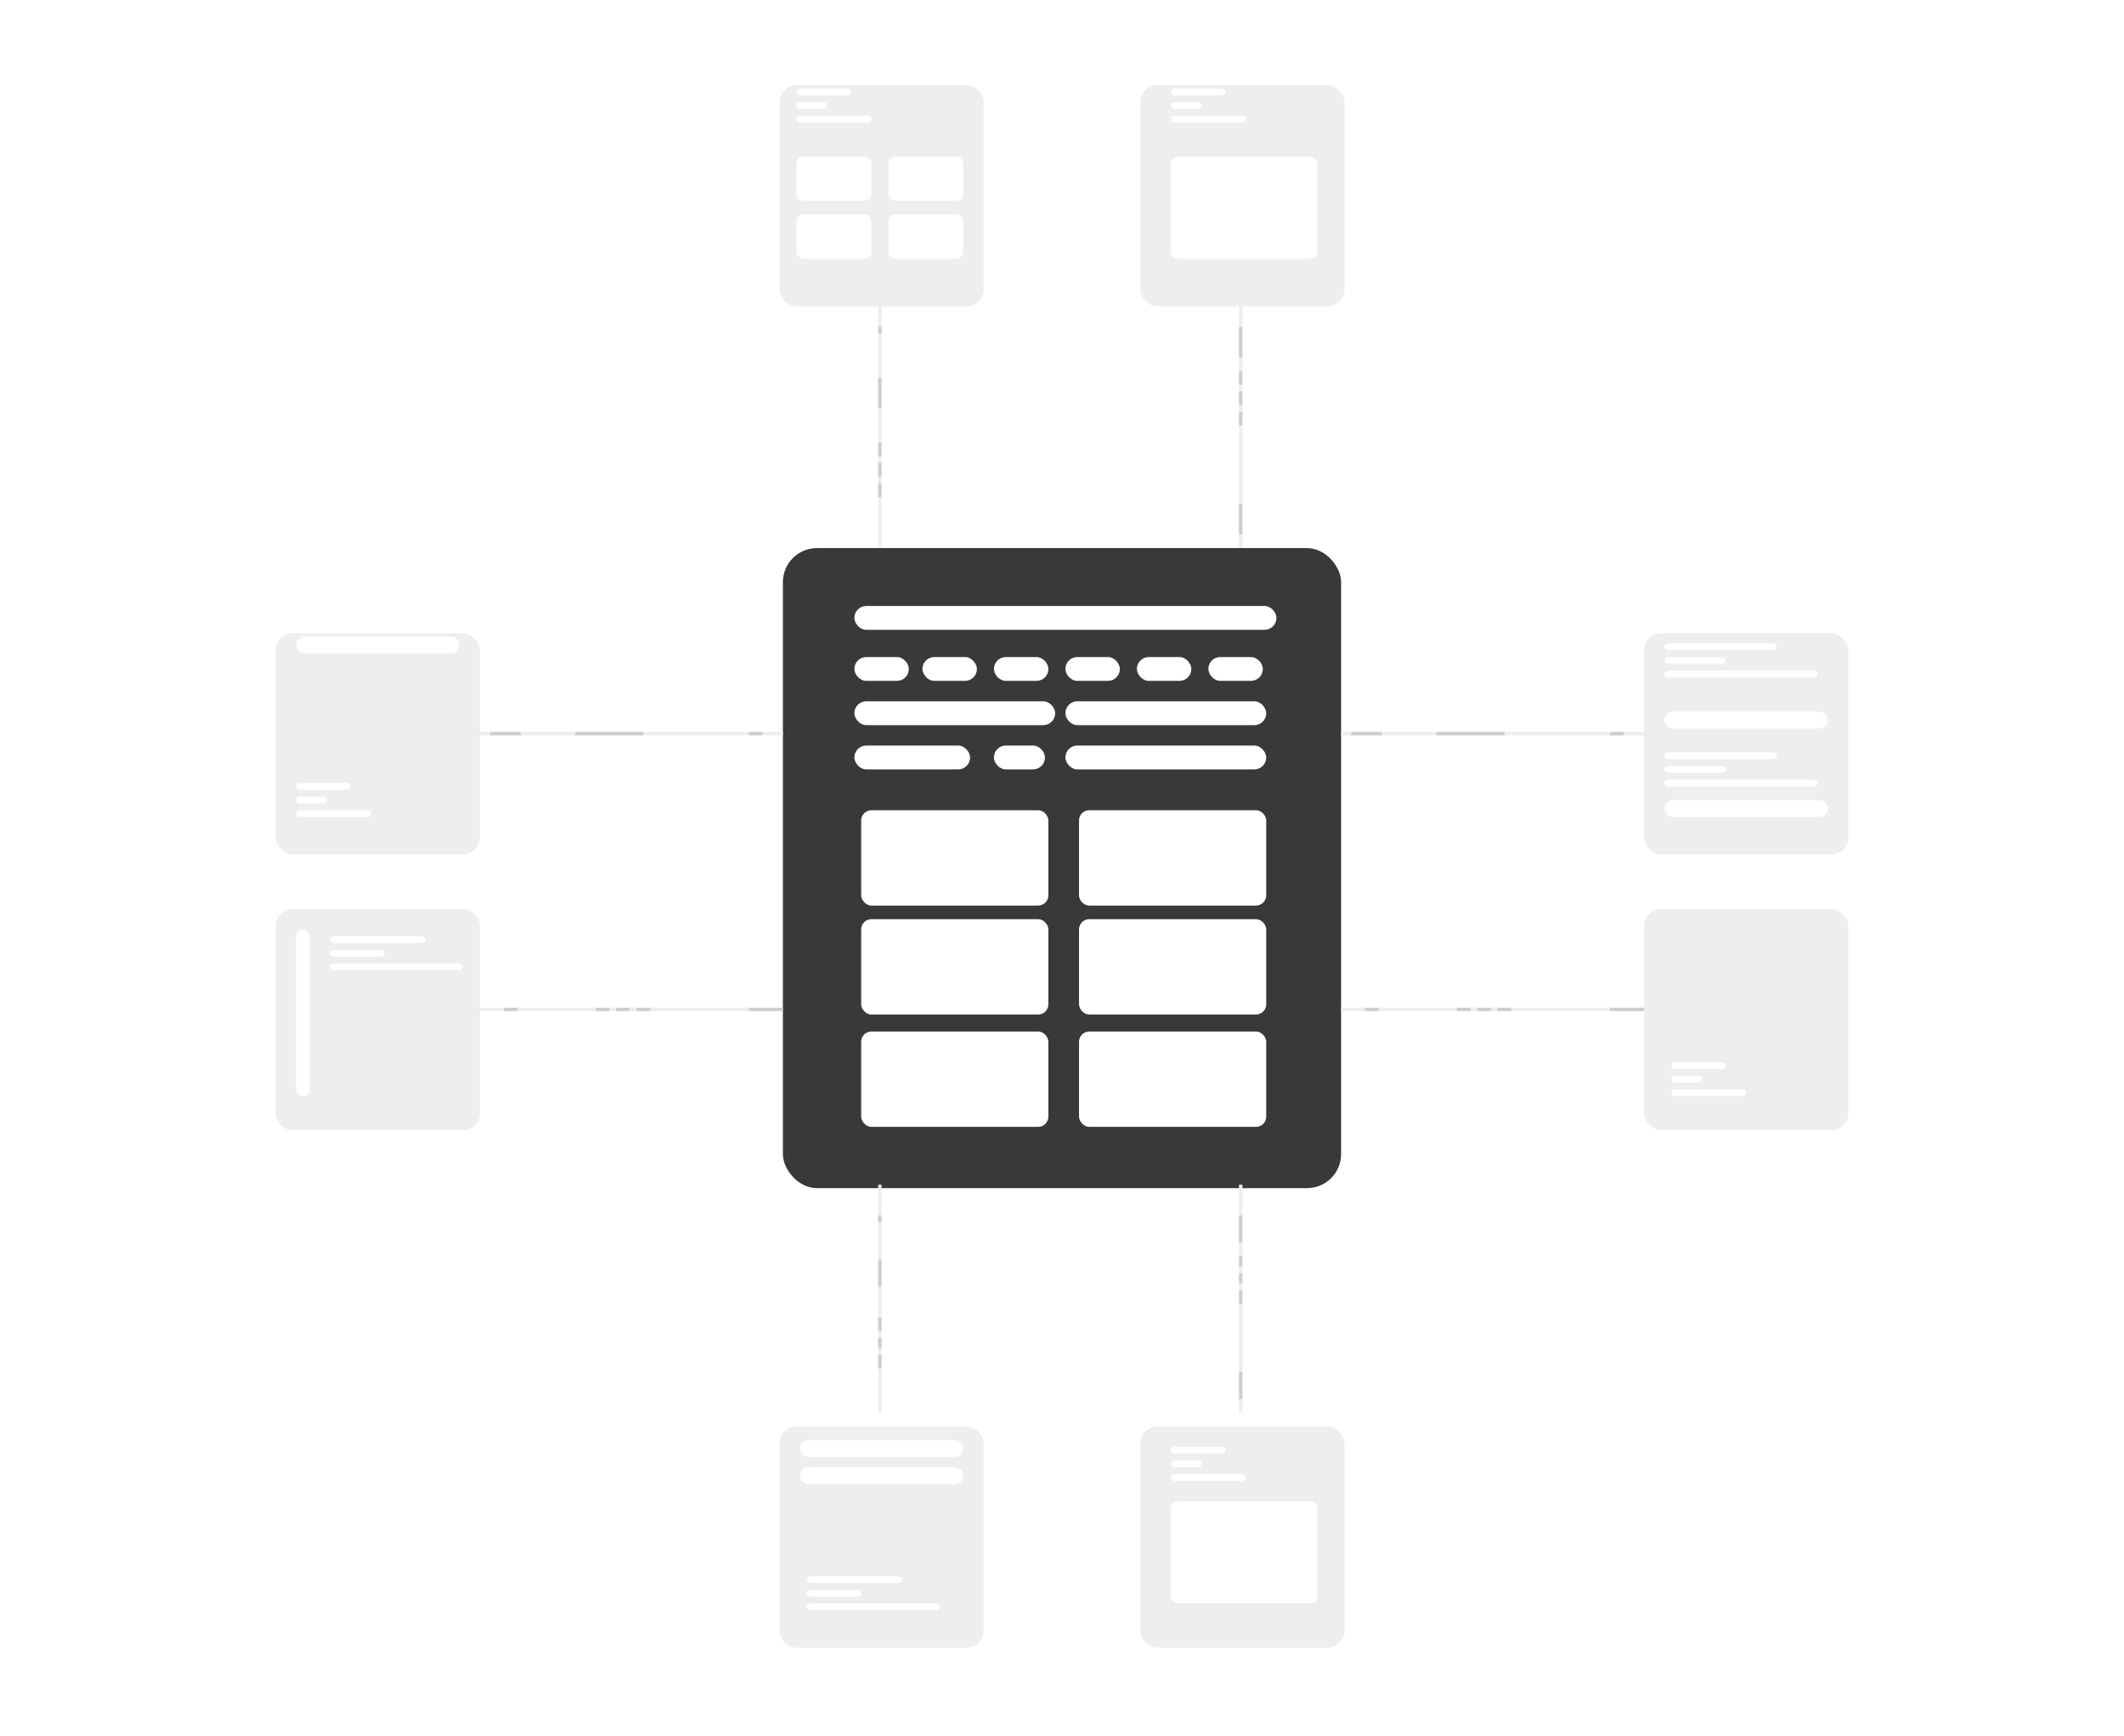 <svg width="624" height="510" viewBox="0 0 624 510" fill="none" xmlns="http://www.w3.org/2000/svg">
<rect x="230" y="161" width="164" height="188" rx="10" fill="#393939"/>
<g filter="url(#filter0_d)">
<rect x="81" y="182" width="60" height="65" rx="5" fill="#EEEEEE"/>
</g>
<g filter="url(#filter1_d)">
<rect x="483" y="182" width="60" height="65" rx="5" fill="#EEEEEE"/>
</g>
<g filter="url(#filter2_d)">
<rect x="81" y="263" width="60" height="65" rx="5" fill="#EEEEEE"/>
</g>
<g filter="url(#filter3_d)">
<rect x="483" y="263" width="60" height="65" rx="5" fill="#EEEEEE"/>
</g>
<g filter="url(#filter4_d)">
<rect x="229" y="415" width="60" height="65" rx="5" fill="#EEEEEE"/>
</g>
<g filter="url(#filter5_d)">
<rect x="335" y="415" width="60" height="65" rx="5" fill="#EEEEEE"/>
</g>
<g filter="url(#filter6_d)">
<rect x="229" y="21" width="60" height="65" rx="5" fill="#EEEEEE"/>
</g>
<g filter="url(#filter7_d)">
<rect x="335" y="21" width="60" height="65" rx="5" fill="#EEEEEE"/>
</g>
<rect x="234" y="26" width="16" height="2" rx="1" fill="white"/>
<rect x="87" y="230" width="16" height="2" rx="1" fill="white"/>
<rect x="97" y="275" width="28" height="2" rx="1" fill="white"/>
<rect x="237" y="463" width="28" height="2" rx="1" fill="white"/>
<rect x="491" y="312" width="16" height="2" rx="1" fill="white"/>
<rect x="344" y="425" width="16" height="2" rx="1" fill="white"/>
<rect x="344" y="26" width="16" height="2" rx="1" fill="white"/>
<rect x="489" y="189" width="33" height="2" rx="1" fill="white"/>
<rect x="489" y="221" width="33" height="2" rx="1" fill="white"/>
<rect x="234" y="30" width="9" height="2" rx="1" fill="white"/>
<rect x="87" y="234" width="9" height="2" rx="1" fill="white"/>
<rect x="97" y="279" width="16" height="2" rx="1" fill="white"/>
<rect x="237" y="467" width="16" height="2" rx="1" fill="white"/>
<rect x="491" y="316" width="9" height="2" rx="1" fill="white"/>
<rect x="344" y="429" width="9" height="2" rx="1" fill="white"/>
<rect x="344" y="30" width="9" height="2" rx="1" fill="white"/>
<rect x="489" y="193" width="18" height="2" rx="1" fill="white"/>
<rect x="489" y="225" width="18" height="2" rx="1" fill="white"/>
<rect x="234" y="34" width="22" height="2" rx="1" fill="white"/>
<rect x="87" y="238" width="22" height="2" rx="1" fill="white"/>
<rect x="97" y="283" width="39" height="2" rx="1" fill="white"/>
<rect x="237" y="471" width="39" height="2" rx="1" fill="white"/>
<rect x="491" y="320" width="22" height="2" rx="1" fill="white"/>
<rect x="344" y="433" width="22" height="2" rx="1" fill="white"/>
<rect x="344" y="34" width="22" height="2" rx="1" fill="white"/>
<rect x="489" y="197" width="45" height="2" rx="1" fill="white"/>
<rect x="489" y="229" width="45" height="2" rx="1" fill="white"/>
<rect x="87" y="187" width="48" height="5" rx="2.5" fill="white"/>
<rect x="235" y="423" width="48" height="5" rx="2.5" fill="white"/>
<rect x="235" y="431" width="48" height="5" rx="2.5" fill="white"/>
<rect x="87" y="273" width="4" height="49" rx="2" fill="white"/>
<rect x="489" y="235" width="48" height="5" rx="2.5" fill="white"/>
<rect x="489" y="209" width="48" height="5" rx="2.5" fill="white"/>
<rect x="234" y="46" width="22" height="13" rx="2" fill="white"/>
<rect x="344" y="46" width="43" height="30" rx="2" fill="white"/>
<rect x="344" y="441" width="43" height="30" rx="2" fill="white"/>
<rect x="234" y="63" width="22" height="13" rx="2" fill="white"/>
<rect x="261" y="46" width="22" height="13" rx="2" fill="white"/>
<rect x="261" y="63" width="22" height="13" rx="2" fill="white"/>
<line x1="230" y1="215.5" x2="141" y2="215.5" stroke="#EEEEEE"/>
<line x1="483" y1="215.5" x2="394" y2="215.5" stroke="#EEEEEE"/>
<line x1="258.5" y1="161" x2="258.5" y2="86" stroke="#EEEEEE"/>
<line x1="258.5" y1="415" x2="258.5" y2="348" stroke="#EEEEEE"/>
<line x1="364.5" y1="161" x2="364.5" y2="86" stroke="#EEEEEE"/>
<line x1="364.5" y1="415" x2="364.5" y2="348" stroke="#EEEEEE"/>
<line x1="229" y1="296.5" x2="141" y2="296.5" stroke="#EEEEEE"/>
<line x1="482" y1="296.5" x2="394" y2="296.5" stroke="#EEEEEE"/>
<rect x="258" y="96" width="1" height="2" fill="#CECECE"/>
<rect x="258" y="357" width="1" height="2" fill="#CECECE"/>
<rect x="258" y="111" width="1" height="9" fill="#CECECE"/>
<rect x="258" y="370" width="1" height="8" fill="#CECECE"/>
<rect x="153" y="215" width="1" height="9" transform="rotate(90 153 215)" fill="#CECECE"/>
<rect x="406" y="215" width="1" height="9" transform="rotate(90 406 215)" fill="#CECECE"/>
<rect x="189" y="215" width="1" height="20" transform="rotate(90 189 215)" fill="#CECECE"/>
<rect x="442" y="215" width="1" height="20" transform="rotate(90 442 215)" fill="#CECECE"/>
<rect x="224" y="215" width="1" height="4" transform="rotate(90 224 215)" fill="#CECECE"/>
<rect x="477" y="215" width="1" height="4" transform="rotate(90 477 215)" fill="#CECECE"/>
<rect x="152" y="296" width="1" height="4" transform="rotate(90 152 296)" fill="#CECECE"/>
<rect x="405" y="296" width="1" height="4" transform="rotate(90 405 296)" fill="#CECECE"/>
<rect x="179" y="296" width="1" height="4" transform="rotate(90 179 296)" fill="#CECECE"/>
<rect x="432" y="296" width="1" height="4" transform="rotate(90 432 296)" fill="#CECECE"/>
<rect x="185" y="296" width="1" height="4" transform="rotate(90 185 296)" fill="#CECECE"/>
<rect x="438" y="296" width="1" height="4" transform="rotate(90 438 296)" fill="#CECECE"/>
<rect x="191" y="296" width="1" height="4" transform="rotate(90 191 296)" fill="#CECECE"/>
<rect x="444" y="296" width="1" height="4" transform="rotate(90 444 296)" fill="#CECECE"/>
<rect x="230" y="296" width="1" height="10" transform="rotate(90 230 296)" fill="#CECECE"/>
<rect x="483" y="296" width="1" height="10" transform="rotate(90 483 296)" fill="#CECECE"/>
<rect x="364" y="96" width="1" height="9" fill="#CECECE"/>
<rect x="364" y="357" width="1" height="8" fill="#CECECE"/>
<rect x="364" y="148" width="1" height="9" fill="#CECECE"/>
<rect x="364" y="403" width="1" height="8" fill="#CECECE"/>
<rect x="364" y="109" width="1" height="4" fill="#CECECE"/>
<rect x="364" y="369" width="1" height="3" fill="#CECECE"/>
<rect x="364" y="115" width="1" height="4" fill="#CECECE"/>
<rect x="364" y="374" width="1" height="3" fill="#CECECE"/>
<rect x="364" y="121" width="1" height="4" fill="#CECECE"/>
<rect x="364" y="379" width="1" height="4" fill="#CECECE"/>
<rect x="258" y="130" width="1" height="4" fill="#CECECE"/>
<rect x="258" y="387" width="1" height="4" fill="#CECECE"/>
<rect x="258" y="136" width="1" height="4" fill="#CECECE"/>
<rect x="258" y="393" width="1" height="3" fill="#CECECE"/>
<rect x="258" y="142" width="1" height="4" fill="#CECECE"/>
<rect x="258" y="398" width="1" height="4" fill="#CECECE"/>
<rect x="251" y="219" width="34" height="7" rx="3.5" fill="white"/>
<rect x="292" y="219" width="15" height="7" rx="3.5" fill="white"/>
<rect x="313" y="219" width="59" height="7" rx="3.5" fill="white"/>
<rect x="251" y="206" width="59" height="7" rx="3.5" fill="white"/>
<rect x="251" y="178" width="124" height="7" rx="3.5" fill="white"/>
<rect x="251" y="193" width="16" height="7" rx="3.5" fill="white"/>
<rect x="271" y="193" width="16" height="7" rx="3.5" fill="white"/>
<rect x="292" y="193" width="16" height="7" rx="3.5" fill="white"/>
<rect x="313" y="193" width="16" height="7" rx="3.5" fill="white"/>
<rect x="334" y="193" width="16" height="7" rx="3.5" fill="white"/>
<rect x="355" y="193" width="16" height="7" rx="3.5" fill="white"/>
<rect x="313" y="206" width="59" height="7" rx="3.5" fill="white"/>
<rect x="253" y="238" width="55" height="28" rx="3" fill="white"/>
<rect x="253" y="303" width="55" height="28" rx="3" fill="white"/>
<rect x="253" y="270" width="55" height="28" rx="3" fill="white"/>
<rect x="317" y="238" width="55" height="28" rx="3" fill="white"/>
<rect x="317" y="303" width="55" height="28" rx="3" fill="white"/>
<rect x="317" y="270" width="55" height="28" rx="3" fill="white"/>
<defs>
<filter id="filter0_d" x="65" y="170" width="92" height="97" filterUnits="userSpaceOnUse" color-interpolation-filters="sRGB">
<feFlood flood-opacity="0" result="BackgroundImageFix"/>
<feColorMatrix in="SourceAlpha" type="matrix" values="0 0 0 0 0 0 0 0 0 0 0 0 0 0 0 0 0 0 127 0"/>
<feOffset dy="4"/>
<feGaussianBlur stdDeviation="8"/>
<feColorMatrix type="matrix" values="0 0 0 0 0 0 0 0 0 0 0 0 0 0 0 0 0 0 0.06 0"/>
<feBlend mode="normal" in2="BackgroundImageFix" result="effect1_dropShadow"/>
<feBlend mode="normal" in="SourceGraphic" in2="effect1_dropShadow" result="shape"/>
</filter>
<filter id="filter1_d" x="467" y="170" width="92" height="97" filterUnits="userSpaceOnUse" color-interpolation-filters="sRGB">
<feFlood flood-opacity="0" result="BackgroundImageFix"/>
<feColorMatrix in="SourceAlpha" type="matrix" values="0 0 0 0 0 0 0 0 0 0 0 0 0 0 0 0 0 0 127 0"/>
<feOffset dy="4"/>
<feGaussianBlur stdDeviation="8"/>
<feColorMatrix type="matrix" values="0 0 0 0 0 0 0 0 0 0 0 0 0 0 0 0 0 0 0.06 0"/>
<feBlend mode="normal" in2="BackgroundImageFix" result="effect1_dropShadow"/>
<feBlend mode="normal" in="SourceGraphic" in2="effect1_dropShadow" result="shape"/>
</filter>
<filter id="filter2_d" x="65" y="251" width="92" height="97" filterUnits="userSpaceOnUse" color-interpolation-filters="sRGB">
<feFlood flood-opacity="0" result="BackgroundImageFix"/>
<feColorMatrix in="SourceAlpha" type="matrix" values="0 0 0 0 0 0 0 0 0 0 0 0 0 0 0 0 0 0 127 0"/>
<feOffset dy="4"/>
<feGaussianBlur stdDeviation="8"/>
<feColorMatrix type="matrix" values="0 0 0 0 0 0 0 0 0 0 0 0 0 0 0 0 0 0 0.06 0"/>
<feBlend mode="normal" in2="BackgroundImageFix" result="effect1_dropShadow"/>
<feBlend mode="normal" in="SourceGraphic" in2="effect1_dropShadow" result="shape"/>
</filter>
<filter id="filter3_d" x="467" y="251" width="92" height="97" filterUnits="userSpaceOnUse" color-interpolation-filters="sRGB">
<feFlood flood-opacity="0" result="BackgroundImageFix"/>
<feColorMatrix in="SourceAlpha" type="matrix" values="0 0 0 0 0 0 0 0 0 0 0 0 0 0 0 0 0 0 127 0"/>
<feOffset dy="4"/>
<feGaussianBlur stdDeviation="8"/>
<feColorMatrix type="matrix" values="0 0 0 0 0 0 0 0 0 0 0 0 0 0 0 0 0 0 0.06 0"/>
<feBlend mode="normal" in2="BackgroundImageFix" result="effect1_dropShadow"/>
<feBlend mode="normal" in="SourceGraphic" in2="effect1_dropShadow" result="shape"/>
</filter>
<filter id="filter4_d" x="213" y="403" width="92" height="97" filterUnits="userSpaceOnUse" color-interpolation-filters="sRGB">
<feFlood flood-opacity="0" result="BackgroundImageFix"/>
<feColorMatrix in="SourceAlpha" type="matrix" values="0 0 0 0 0 0 0 0 0 0 0 0 0 0 0 0 0 0 127 0"/>
<feOffset dy="4"/>
<feGaussianBlur stdDeviation="8"/>
<feColorMatrix type="matrix" values="0 0 0 0 0 0 0 0 0 0 0 0 0 0 0 0 0 0 0.06 0"/>
<feBlend mode="normal" in2="BackgroundImageFix" result="effect1_dropShadow"/>
<feBlend mode="normal" in="SourceGraphic" in2="effect1_dropShadow" result="shape"/>
</filter>
<filter id="filter5_d" x="319" y="403" width="92" height="97" filterUnits="userSpaceOnUse" color-interpolation-filters="sRGB">
<feFlood flood-opacity="0" result="BackgroundImageFix"/>
<feColorMatrix in="SourceAlpha" type="matrix" values="0 0 0 0 0 0 0 0 0 0 0 0 0 0 0 0 0 0 127 0"/>
<feOffset dy="4"/>
<feGaussianBlur stdDeviation="8"/>
<feColorMatrix type="matrix" values="0 0 0 0 0 0 0 0 0 0 0 0 0 0 0 0 0 0 0.06 0"/>
<feBlend mode="normal" in2="BackgroundImageFix" result="effect1_dropShadow"/>
<feBlend mode="normal" in="SourceGraphic" in2="effect1_dropShadow" result="shape"/>
</filter>
<filter id="filter6_d" x="213" y="9" width="92" height="97" filterUnits="userSpaceOnUse" color-interpolation-filters="sRGB">
<feFlood flood-opacity="0" result="BackgroundImageFix"/>
<feColorMatrix in="SourceAlpha" type="matrix" values="0 0 0 0 0 0 0 0 0 0 0 0 0 0 0 0 0 0 127 0"/>
<feOffset dy="4"/>
<feGaussianBlur stdDeviation="8"/>
<feColorMatrix type="matrix" values="0 0 0 0 0 0 0 0 0 0 0 0 0 0 0 0 0 0 0.06 0"/>
<feBlend mode="normal" in2="BackgroundImageFix" result="effect1_dropShadow"/>
<feBlend mode="normal" in="SourceGraphic" in2="effect1_dropShadow" result="shape"/>
</filter>
<filter id="filter7_d" x="319" y="9" width="92" height="97" filterUnits="userSpaceOnUse" color-interpolation-filters="sRGB">
<feFlood flood-opacity="0" result="BackgroundImageFix"/>
<feColorMatrix in="SourceAlpha" type="matrix" values="0 0 0 0 0 0 0 0 0 0 0 0 0 0 0 0 0 0 127 0"/>
<feOffset dy="4"/>
<feGaussianBlur stdDeviation="8"/>
<feColorMatrix type="matrix" values="0 0 0 0 0 0 0 0 0 0 0 0 0 0 0 0 0 0 0.06 0"/>
<feBlend mode="normal" in2="BackgroundImageFix" result="effect1_dropShadow"/>
<feBlend mode="normal" in="SourceGraphic" in2="effect1_dropShadow" result="shape"/>
</filter>
</defs>
</svg>
